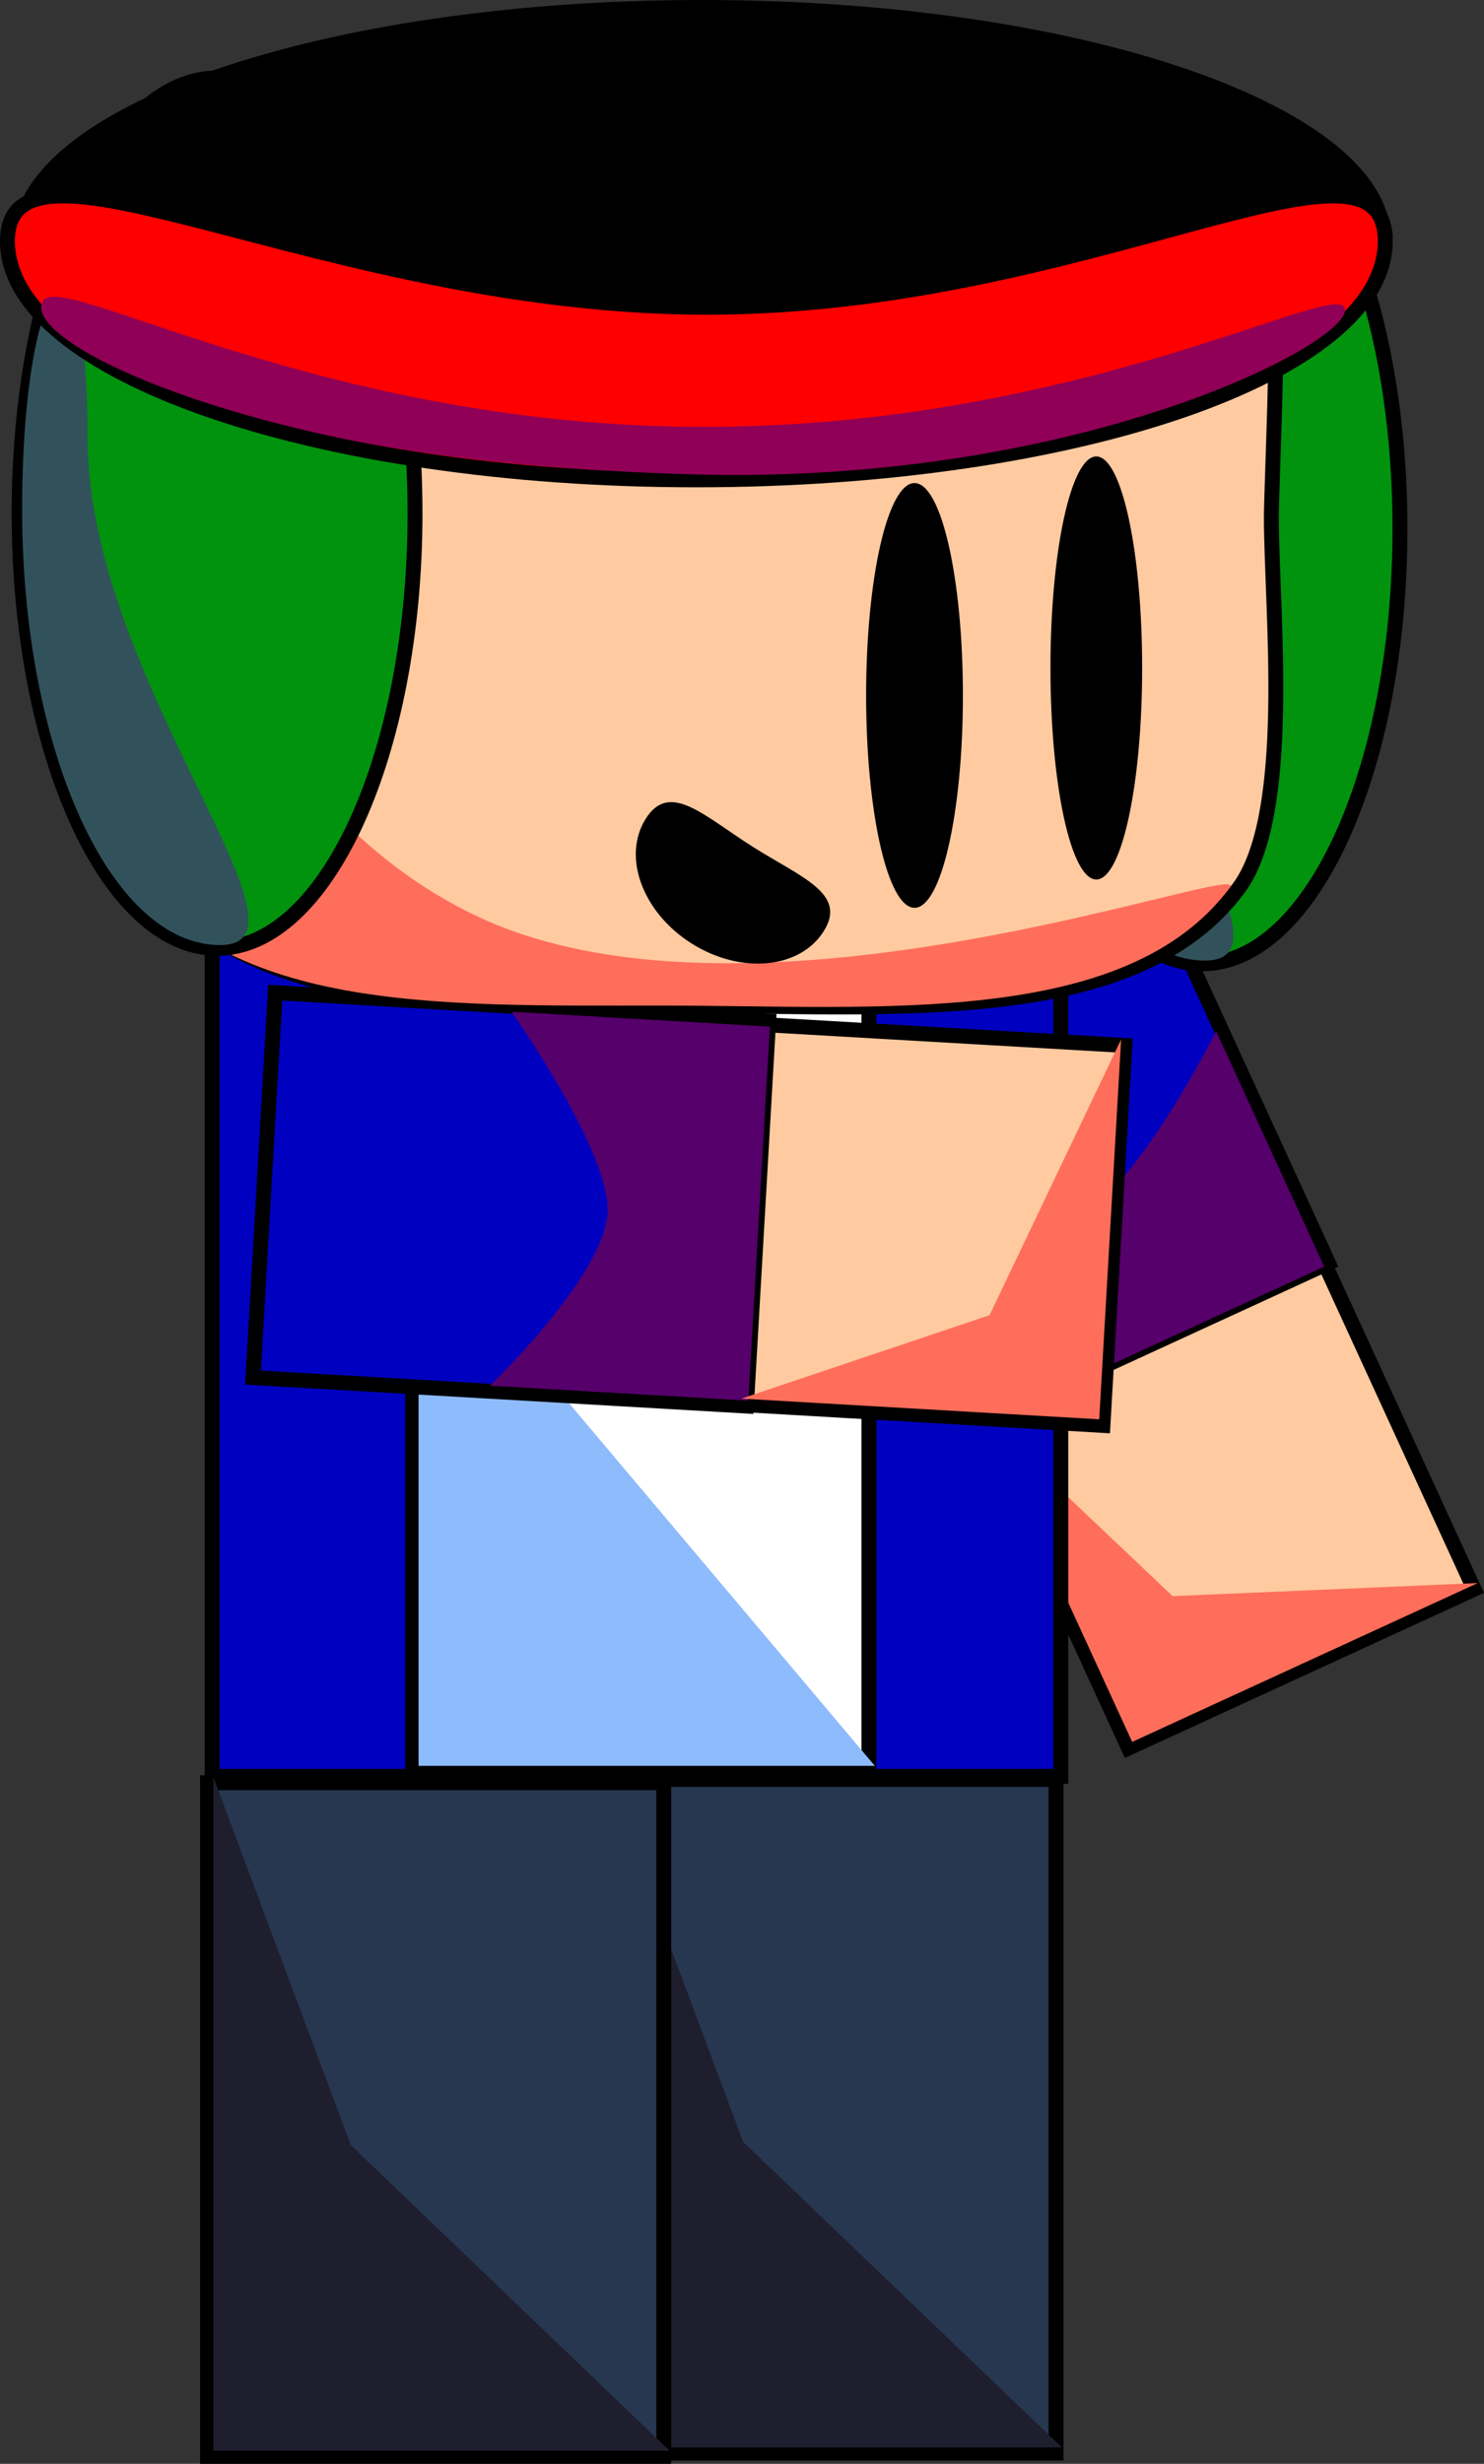 <svg version="1.1" xmlns="http://www.w3.org/2000/svg" xmlns:xlink="http://www.w3.org/1999/xlink" width="198.999" height="330.16" viewBox="0,0,198.999,330.16"><rect x="0" y="0" width="198.999" height="330.16" fill="#333333" stroke="none"/><g transform="translate(-236.013,-15.42)"><g data-paper-data="{&quot;isPaintingLayer&quot;:true}" fill-rule="nonzero" stroke-linecap="butt" stroke-linejoin="miter" stroke-miterlimit="10" stroke-dasharray="" stroke-dashoffset="0" style="mix-blend-mode: normal"><g data-paper-data="{&quot;index&quot;:null}" stroke="#000000"><path d="M387.343,249.663l-20.061,-43.673l46.342,-21.287l20.061,43.673z" fill="#ffcaa0" stroke-width="2"/><g><path d="M367.206,206.223l-27.662,-60.221l46.946,-21.564l27.662,60.221z" fill="#0000c0" stroke-width="2"/><path d="M367.97,206.106l-14.488,-31.542c0,0 20.061,6.652 27.855,3.072c7.39,-3.394 17.759,-24.024 17.759,-24.024l14.488,31.542c0,0 -15.003,6.891 -22.565,10.365c-7.642,3.51 -23.05,10.588 -23.05,10.588z" fill="#56006b" stroke-width="0"/></g><path d="M387.834,248.838l-20.061,-43.673l25.486,24.14l40.917,-1.753z" fill="#ff6e5b" stroke-width="0"/></g><g data-paper-data="{&quot;index&quot;:null}" stroke="#000000"><path d="M423.742,86.257c0,32.205 -11.884,58.313 -26.544,58.313c-14.66,0 -26.544,-26.108 -26.544,-58.313c0,-32.205 11.884,-58.313 26.544,-58.313c14.66,0 26.544,26.108 26.544,58.313z" fill="#01930e" stroke-width="2"/><path d="M379.835,76.209c0,32.205 32.425,67.927 17.766,67.927c-14.66,0 -26.544,-26.108 -26.544,-58.313c0,-32.205 8.778,-41.82 8.778,-9.614z" fill="#31525b" stroke-width="0"/></g><g data-paper-data="{&quot;index&quot;:null}" stroke="#000000"><path d="M316.445,344.136v-90.271h61.179v90.271z" fill="#273750" stroke-width="2"/><path d="M317.233,343.379v-90.271l18.427,49.316l42.752,40.955z" fill="#1f1e2e" stroke-width="0"/></g><path d="M264.461,253.453v-113.801h113.801v113.801z" data-paper-data="{&quot;index&quot;:null}" fill="#0000c0" stroke="#000000" stroke-width="2"/><g data-paper-data="{&quot;index&quot;:null}" stroke="#000000"><path d="M263.839,344.58v-90.271h61.179v90.271z" fill="#273750" stroke-width="2"/><path d="M264.627,343.823v-90.271l18.427,49.316l42.752,40.955z" fill="#1f1e2e" stroke-width="0"/></g><g data-paper-data="{&quot;index&quot;:null}" stroke="#000000"><path d="M291.354,252.984v-111.683h61.179v111.683z" fill="#ffffff" stroke-width="2"/><path d="M292.141,252.048v-111.683l18.427,61.013l42.752,50.67z" fill="#8ebbfc" stroke-width="0"/></g><g data-paper-data="{&quot;index&quot;:null}" stroke="#000000"><path d="M383.912,206.429l-47.98,-2.771l2.94,-50.913l47.98,2.771z" fill="#ffcaa0" stroke-width="2"/><g><path d="M336.102,203.835l-66.16,-3.821l2.979,-51.576l66.16,3.821z" fill="#0000c0" stroke-width="2"/><path d="M336.357,203.105l-34.653,-2.001c0,0 15.285,-14.597 15.78,-23.159c0.469,-8.118 -12.885,-26.954 -12.885,-26.954l34.653,2.001c0,0 -0.952,16.483 -1.432,24.79c-0.485,8.396 -1.462,25.323 -1.462,25.323z" fill="#56006b" stroke-width="0"/></g><path d="M383.414,205.608l-47.98,-2.771l33.274,-11.183l17.646,-36.958z" fill="#ff6e5b" stroke-width="0"/></g><g data-paper-data="{&quot;index&quot;:null}" stroke="#000000"><path d="M246.709,84.688c0,-1.376 0.887,-27.38 0.989,-28.735c2.581,-34.249 36.46,-36.735 78.905,-36.735c39.87,0 74.31,4.542 80.313,35.833c0.64,3.339 -0.419,26.152 -0.419,29.638c0,12.461 2.99,39.85 -4.385,49.765c-14.024,18.856 -46.591,15.706 -75.509,15.706c-30.575,0 -59.088,0.981 -72.518,-19.693c-5.951,-9.161 -7.375,-34.675 -7.375,-45.778z" fill="#ffcaa0" stroke-width="2"/><path d="M244.875,84.698c0,-1.376 0.887,-27.38 0.989,-28.735c1.467,-19.459 6.864,60.556 54.65,82.481c37.449,17.182 103.381,-8.076 100.416,-4.09c-14.024,18.856 -47.244,15.815 -76.162,15.815c-30.575,0 -59.088,0.981 -72.518,-19.693c-5.951,-9.161 -7.375,-34.675 -7.375,-45.778z" fill="#ff6e5b" stroke-width="0"/></g><g data-paper-data="{&quot;index&quot;:null}" stroke="#000000"><path d="M291.666,84.183c0,32.205 -11.884,58.313 -26.544,58.313c-14.66,0 -26.544,-26.108 -26.544,-58.313c0,-32.205 11.884,-58.313 26.544,-58.313c14.66,0 26.544,26.108 26.544,58.313z" fill="#01930e" stroke-width="2"/><path d="M247.759,74.135c0,32.205 32.425,67.927 17.766,67.927c-14.66,0 -26.544,-26.108 -26.544,-58.313c0,-32.205 8.778,-41.82 8.778,-9.614z" fill="#31525b" stroke-width="0"/></g><g data-paper-data="{&quot;index&quot;:null}"><path d="M422.504,47.398c0,17.661 -41.36,31.978 -92.381,31.978c-51.021,0 -92.381,-14.317 -92.381,-31.978c0,-17.661 41.36,-31.978 92.381,-31.978c51.021,0 92.381,14.317 92.381,31.978z" fill="#000000" stroke="none" stroke-width="NaN"/><path d="M421.774,47.742c0,17.661 -41.36,31.978 -92.381,31.978c-51.021,0 -92.381,-14.317 -92.381,-31.978c0,-17.661 42.793,8.849 93.813,8.849c51.021,0 90.948,-26.51 90.948,-8.849z" fill="#ff0000" stroke="#000000" stroke-width="2"/><path d="M416.388,56.939c0,4.86 -36.346,23.483 -87.367,22.051c-17.854,-0.501 -34.697,-2.133 -48.429,-5.087c-25.495,-5.484 -41.147,-14.066 -38.819,-18.156c2.404,-4.224 37.66,16.878 88.681,16.878c51.021,0 85.934,-20.546 85.934,-15.686z" fill="#900056" stroke="#000000" stroke-width="0"/></g><path d="M365.135,108.61c0,15.718 -2.905,28.459 -6.489,28.459c-3.584,0 -6.489,-12.742 -6.489,-28.459c0,-15.718 2.905,-28.459 6.489,-28.459c3.584,0 6.489,12.742 6.489,28.459z" data-paper-data="{&quot;index&quot;:null}" fill="#000000" stroke="none" stroke-width="0"/><path d="M389.17,104.931c0,15.655 -2.752,28.345 -6.147,28.345c-3.395,0 -6.147,-12.691 -6.147,-28.345c0,-15.655 2.752,-28.345 6.147,-28.345c3.395,0 6.147,12.691 6.147,28.345z" data-paper-data="{&quot;index&quot;:null}" fill="#000000" stroke="none" stroke-width="0"/><path d="M346.463,140.218c-3.205,5.063 -11.143,5.788 -17.729,1.618c-6.586,-4.169 -9.326,-11.654 -6.121,-16.717c3.205,-5.063 7.739,-0.411 14.325,3.758c6.586,4.169 12.73,6.277 9.525,11.341z" fill="#000000" stroke="none" stroke-width="0"/></g></g></svg>